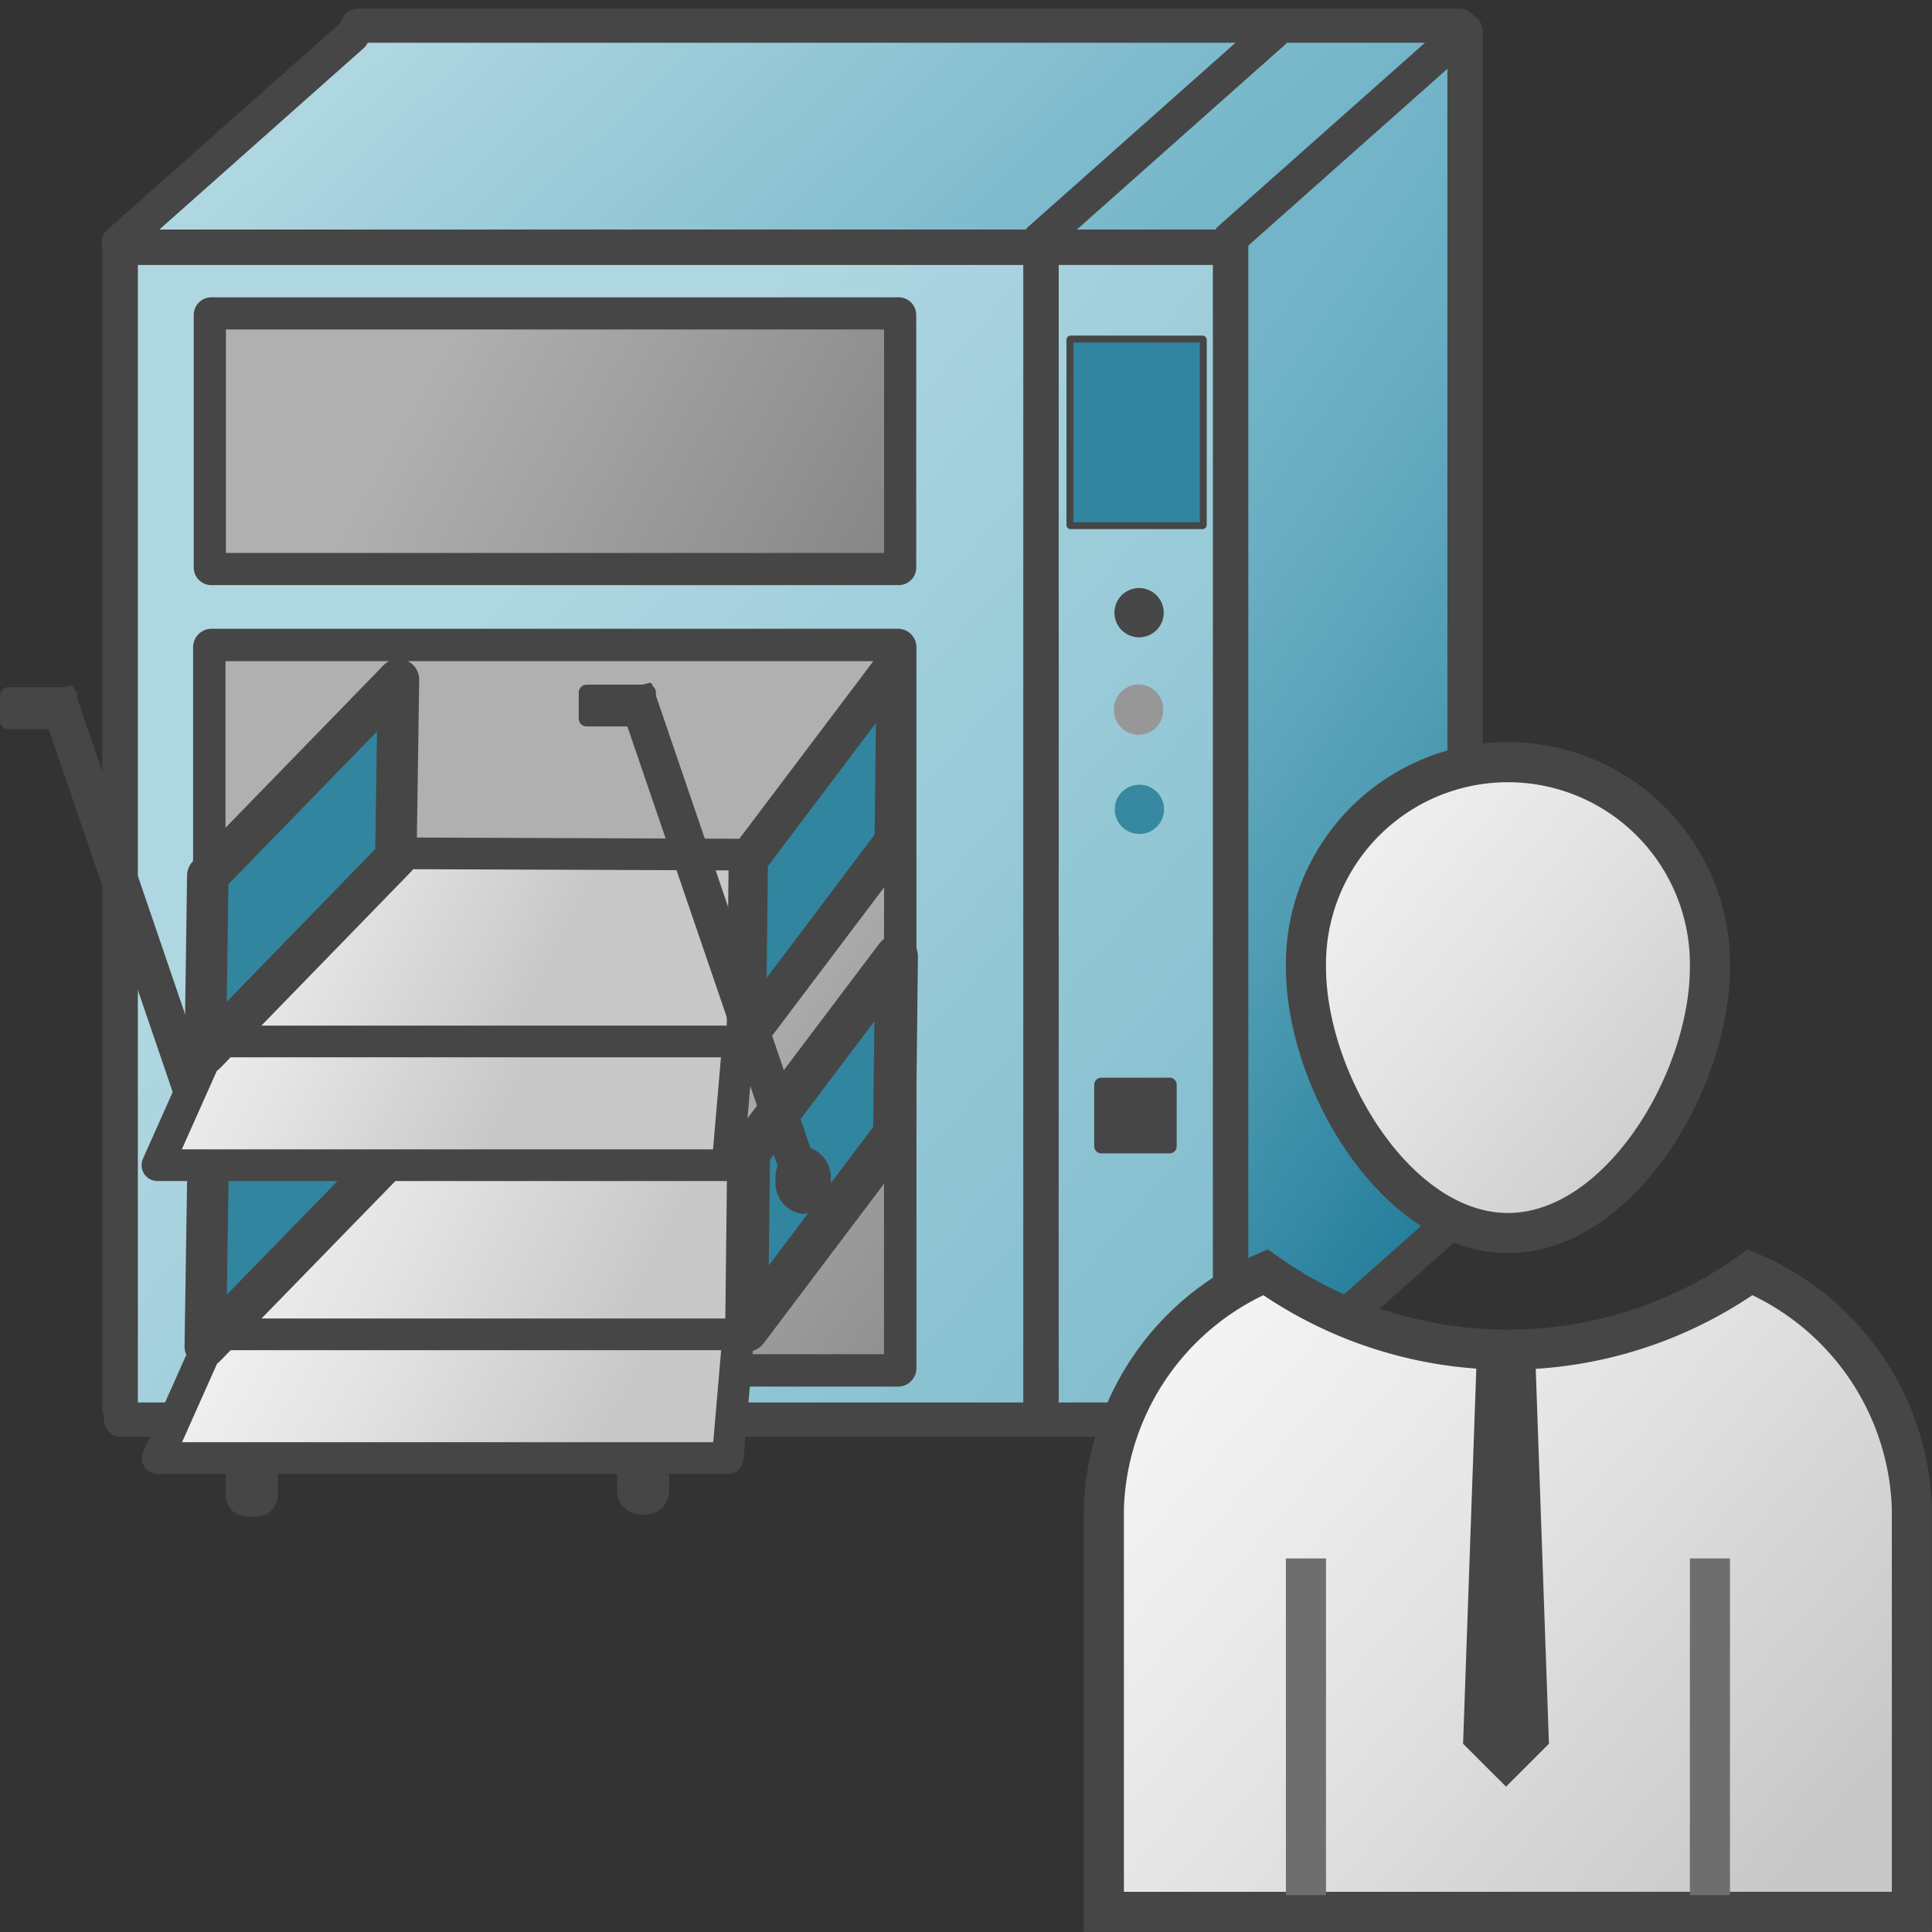 <svg id="Layer_1" data-name="Layer 1" xmlns="http://www.w3.org/2000/svg" xmlns:xlink="http://www.w3.org/1999/xlink" viewBox="0 0 48 48">
  <rect x="0" y="0" width="48" height="48" fill="#333333" stroke="none"/>
  <defs>
    <linearGradient id="linear-gradient" x1="65.036" y1="-39.349" x2="95.957" y2="-65.94" gradientTransform="matrix(0.844, 0, 0, -0.843, -43.578, -17.344)" gradientUnits="userSpaceOnUse">
      <stop offset="0" stop-color="#afd7e1"/>
      <stop offset="1" stop-color="#73b4c8"/>
    </linearGradient>
    <linearGradient id="linear-gradient-2" x1="92.843" y1="-44.667" x2="108.785" y2="-54.023" gradientTransform="matrix(0.78, 0, 0, -0.818, -61.646, -27.4)" gradientUnits="userSpaceOnUse">
      <stop offset="0" stop-color="#b0b0b0"/>
      <stop offset="1" stop-color="#7e7e7e"/>
    </linearGradient>
    <linearGradient id="linear-gradient-3" x1="96.773" y1="-52.943" x2="110.017" y2="-63.244" gradientTransform="matrix(0.788, 0, 0, -0.844, -60.038, -17.612)" xlink:href="#linear-gradient-2"/>
    <linearGradient id="linear-gradient-4" x1="269.406" y1="-394.337" x2="259.473" y2="-360.186" gradientTransform="matrix(0.548, -0.542, -0.015, -0.863, -116.332, -162.03)" gradientUnits="userSpaceOnUse">
      <stop offset="0" stop-color="#147391"/>
      <stop offset="0.191" stop-color="#2c839f"/>
      <stop offset="0.543" stop-color="#529eb5"/>
      <stop offset="0.825" stop-color="#6aaec3"/>
      <stop offset="1" stop-color="#73b4c8"/>
    </linearGradient>
    <linearGradient id="linear-gradient-5" x1="621.534" y1="-327.167" x2="654.752" y2="-325.069" gradientTransform="matrix(0.804, 0, 0.586, -0.503, -301.013, -160.919)" gradientUnits="userSpaceOnUse">
      <stop offset="0" stop-color="#afd7e1"/>
      <stop offset="0.159" stop-color="#a4d0dc"/>
      <stop offset="0.706" stop-color="#80bcce"/>
      <stop offset="1" stop-color="#73b4c8"/>
    </linearGradient>
    <linearGradient id="linear-gradient-6" x1="65.553" y1="-69.493" x2="82.083" y2="-79.121" gradientTransform="matrix(0.816, 0, 0, -0.816, -52.449, -28.278)" gradientUnits="userSpaceOnUse">
      <stop offset="0" stop-color="#fff"/>
      <stop offset="0.248" stop-color="#f8f8f8"/>
      <stop offset="0.606" stop-color="#e5e5e5"/>
      <stop offset="1" stop-color="#c8c8c8"/>
    </linearGradient>
    <linearGradient id="linear-gradient-7" x1="66.219" y1="-65.205" x2="83.712" y2="-73.953" gradientTransform="matrix(0.816, 0, 0, -0.816, -52.432, -28.278)" xlink:href="#linear-gradient-6"/>
    <linearGradient id="linear-gradient-8" x1="64.507" y1="-61.068" x2="79.509" y2="-68.58" xlink:href="#linear-gradient-6"/>
    <linearGradient id="linear-gradient-9" x1="66.02" y1="-56.279" x2="81.122" y2="-63.739" xlink:href="#linear-gradient-6"/>
    <linearGradient id="linear-gradient-10" x1="28.097" y1="32.755" x2="44.211" y2="19.452" gradientTransform="matrix(0.996, 0, 0, -0.996, -1.184, 48.354)" xlink:href="#linear-gradient-6"/>
    <linearGradient id="linear-gradient-11" x1="22.975" y1="20.84" x2="45.501" y2="1.568" gradientTransform="matrix(0.996, 0, 0, -0.996, -1.184, 48.354)" xlink:href="#linear-gradient-6"/>
  </defs>
  <g id="g1272">
    <path id="rect1134-6" d="M2.967,6.008H30.582a.022.022,0,0,1,.022.022V35.093a.022.022,0,0,1-.022.022H2.967a.022.022,0,0,1-.022-.022V6.03A.022.022,0,0,1,2.967,6.008Z" fill="url(#linear-gradient)"/>
    <path id="rect908-5" d="M2.985,5.826a.442.442,0,0,1,.44.447V34.989a.44.44,0,1,1-.88,0V6.273A.442.442,0,0,1,2.985,5.826Z" fill="#464646"/>
    <path id="rect908-8-4" d="M25.863,5.745a.444.444,0,0,1,.44.45V34.817a.44.44,0,1,1-.88,0V6.2A.444.444,0,0,1,25.863,5.745Z" fill="#464646"/>
    <path id="rect929-1" d="M26.6,8.424h3.276a.019.019,0,0,1,.019.018v4.6a.019.019,0,0,1-.019.018H26.6a.018.018,0,0,1-.018-.018v-4.6A.018.018,0,0,1,26.6,8.424Z" fill="#32859e" stroke="#464646" stroke-linecap="round" stroke-miterlimit="9.958" stroke-width="0.172"/>
    <path id="rect908-8-2-6" d="M30.769,35.269a.446.446,0,0,1-.467.425H3.048a.427.427,0,1,1,0-.85H30.3A.446.446,0,0,1,30.769,35.269Z" fill="#464646"/>
    <path id="path951-6" d="M28.912,15.222a.612.612,0,0,1-.612.612h0a.612.612,0,1,1,.612-.612Z" fill="#464646"/>
    <path id="path951-3-1" d="M28.9,17.619a.612.612,0,1,1-1.223,0h0a.612.612,0,0,1,.612-.612h0a.612.612,0,0,1,.611.612Z" fill="#979797"/>
    <path id="path951-4-1" d="M28.92,20.108a.612.612,0,0,1-.612.612h0a.612.612,0,0,1-.612-.612h0a.612.612,0,0,1,1.224,0Z" fill="#3789a1"/>
    <path id="rect989-6" d="M6.139,36.153h.234a.527.527,0,0,1,.529.528v.468a.528.528,0,0,1-.529.529H6.139a.528.528,0,0,1-.529-.529v-.468A.527.527,0,0,1,6.139,36.153Z" fill="#464646"/>
    <path id="rect991-4" d="M15.92,36.1h.117a.585.585,0,0,1,.587.586v.352a.586.586,0,0,1-.587.587H15.92a.586.586,0,0,1-.587-.587v-.352A.585.585,0,0,1,15.92,36.1Z" fill="#464646"/>
    <path id="rect1070-5" d="M5.251,7.786H22.326a.038.038,0,0,1,.038.038V14.1a.038.038,0,0,1-.038.038H5.251a.038.038,0,0,1-.038-.038V7.824A.038.038,0,0,1,5.251,7.786Z" stroke="#464646" stroke-linecap="round" stroke-miterlimit="9.958" stroke-width="0.799" fill="url(#linear-gradient-2)"/>
    <path id="rect1379-4" d="M5.259,16.024H22.31a.056.056,0,0,1,.056.057V33.99a.056.056,0,0,1-.056.057H5.259A.057.057,0,0,1,5.2,33.99V16.081A.057.057,0,0,1,5.259,16.024Z" stroke="#464646" stroke-linecap="round" stroke-miterlimit="9.958" stroke-width="0.805" fill="url(#linear-gradient-3)"/>
    <path id="rect1296-5" d="M30.454,6.421,36.291.648c.009-.008.016-.006.016.006l.5,28.577a.061.061,0,0,1-.015.036L30.958,35.04c-.009.009-.016.006-.016-.006l-.5-28.576A.056.056,0,0,1,30.454,6.421Z" fill="url(#linear-gradient-4)"/>
    <path id="rect1306-7" d="M9.529.657h27.16c.015,0,.018.008.007.018l-5.95,5.114a.086.086,0,0,1-.049.018H3.537c-.015,0-.018-.008-.006-.018L9.481.675A.083.083,0,0,1,9.529.657Z" fill="url(#linear-gradient-5)"/>
    <path id="rect908-8-9-4" d="M30.574,5.63a.441.441,0,0,1,.44.444v28.81a.44.44,0,1,1-.88,0V6.074A.441.441,0,0,1,30.574,5.63Z" fill="#464646"/>
    <path id="rect908-8-6-3" d="M36.4.341a.441.441,0,0,1,.44.443V29.947a.44.44,0,1,1-.88,0V.784A.441.441,0,0,1,36.4.341Z" fill="#464646"/>
    <path id="rect908-8-2-8-2" d="M30.694,6.143a.441.441,0,0,1-.443.44H3.459a.44.44,0,1,1,0-.88H30.251A.441.441,0,0,1,30.694,6.143Z" fill="#464646"/>
    <path id="rect1404-7" d="M12.9,21.486h1.525a.044.044,0,0,1,.044.044v.645a.044.044,0,0,1-.044.044H12.9a.044.044,0,0,1-.044-.044V21.53A.044.044,0,0,1,12.9,21.486Z" fill="#464646" stroke="#464646" stroke-linecap="round" stroke-miterlimit="9.958" stroke-width="0.305"/>
    <path id="rect1428-8" d="M27.36,26.927h1.7a.022.022,0,0,1,.022.022v1.532a.022.022,0,0,1-.022.022h-1.7a.022.022,0,0,1-.022-.022V26.949A.022.022,0,0,1,27.36,26.927Z" fill="#464646" stroke="#464646" stroke-linecap="round" stroke-miterlimit="9.958" stroke-width="0.305"/>
    <path id="rect908-8-2-8-7-2" d="M36.692.638a.432.432,0,0,1-.442.425H8.909A.432.432,0,0,1,8.467.638.432.432,0,0,1,8.909.213H36.25A.432.432,0,0,1,36.692.638Z" fill="#464646"/>
    <path id="rect1008-9-9-5-8" d="M25.554,5.627l5.8-5.149a.415.415,0,0,1,.588.034l.014.016a.415.415,0,0,1-.035.587l-5.8,5.15a.415.415,0,0,1-.587-.035l-.014-.016A.414.414,0,0,1,25.554,5.627Z" fill="#464646"/>
    <path id="rect1008-9-9-5-8-5" d="M30.276,5.614l5.8-5.15A.415.415,0,0,1,36.664.5l.014.016a.415.415,0,0,1-.035.587l-5.8,5.15a.415.415,0,0,1-.587-.035L30.241,6.2A.415.415,0,0,1,30.276,5.614Z" fill="#464646"/>
    <path id="rect1008-9-9-5-8-5-8" d="M30.254,34.945l5.8-5.15a.415.415,0,0,1,.587.035l.014.016a.415.415,0,0,1-.035.587l-5.8,5.15a.415.415,0,0,1-.587-.035l-.014-.016A.415.415,0,0,1,30.254,34.945Z" fill="#464646"/>
    <path id="rect1008-9-9-5-5" d="M2.668,5.708,8.469.559a.414.414,0,0,1,.587.035L9.07.609a.416.416,0,0,1-.035.588l-5.8,5.149a.414.414,0,0,1-.587-.035L2.633,6.3A.416.416,0,0,1,2.668,5.708Z" fill="#464646"/>
    <g id="g1426-0-2">
      <path id="rect945-96-3-0" d="M.953,17.222l.809-.19a.05.05,0,0,1,.058.031L6.136,29.7a.04.04,0,0,1-.029.052l-.809.191a.051.051,0,0,1-.058-.032L.924,17.275A.04.04,0,0,1,.953,17.222Z" fill="#464646"/>
      <path id="rect1404-5-1-8" d="M.2,17.228H1.721a.044.044,0,0,1,.045.044v.644a.045.045,0,0,1-.045.045H.2a.044.044,0,0,1-.044-.045v-.644A.043.043,0,0,1,.2,17.228Z" fill="#464646" stroke="#464646" stroke-linecap="round" stroke-miterlimit="8.158" stroke-width="0.305"/>
    </g>
    <path id="rect925-0-1" d="M5.636,32.369l12.774.038-.329,3.818H3.916Z" stroke="#464646" stroke-linecap="round" stroke-linejoin="round" stroke-width="0.787" fill="url(#linear-gradient-6)"/>
    <path id="rect925-0" d="M9.861,28.472l11.862.045-3.406,4.634H5.128Z" stroke="#464646" stroke-linecap="round" stroke-linejoin="round" stroke-width="0.787" fill="url(#linear-gradient-7)"/>
    <path id="rect1072-8-4-4-0" d="M5.168,29.032l4.741-4.871-.065,4.422L5.1,33.454Z" fill="#32859e" stroke="#464646" stroke-linecap="round" stroke-linejoin="round" stroke-width="1.03"/>
    <path id="rect1072-8-4-4-0-1" d="M18.6,28.63l3.674-4.871-.05,4.422-3.675,4.871Z" fill="#32859e" stroke="#464646" stroke-linecap="round" stroke-linejoin="round" stroke-width="1.064"/>
    <path id="rect925-0-1-6" d="M5.631,25.093l12.774.037-.329,3.819H3.911Z" stroke="#464646" stroke-linecap="round" stroke-linejoin="round" stroke-width="0.787" fill="url(#linear-gradient-8)"/>
    <path id="rect925-0-0" d="M9.839,21.2l11.863.045L18.3,25.875H5.107Z" stroke="#464646" stroke-linecap="round" stroke-linejoin="round" stroke-width="0.787" fill="url(#linear-gradient-9)"/>
    <path id="rect1072-8-4-4-0-9" d="M5.163,21.756,9.9,16.885l-.065,4.421L5.1,26.177Z" fill="#32859e" stroke="#464646" stroke-linecap="round" stroke-linejoin="round" stroke-width="1.03"/>
    <path id="rect1072-8-4-4-0-1-9" d="M18.592,21.354l3.674-4.871-.05,4.421-3.675,4.871Z" fill="#32859e" stroke="#464646" stroke-linecap="round" stroke-linejoin="round" stroke-width="0.976"/>
    <g id="g1426-0">
      <path id="rect945-96-3" d="M15.332,17.158l.809-.191A.05.05,0,0,1,16.2,17L20.514,29.63a.04.04,0,0,1-.029.053l-.809.19a.049.049,0,0,1-.057-.031L15.3,17.21A.039.039,0,0,1,15.332,17.158Z" fill="#464646"/>
      <path id="rect1404-5-1" d="M14.576,17.163H16.1a.044.044,0,0,1,.044.045v.644a.043.043,0,0,1-.044.044H14.576a.044.044,0,0,1-.045-.044v-.644A.045.045,0,0,1,14.576,17.163Z" fill="#464646" stroke="#464646" stroke-linecap="round" stroke-miterlimit="8.158" stroke-width="0.305"/>
    </g>
    <path id="path5018" d="M20.639,29.322a.774.774,0,0,1-.684.84h0a.775.775,0,0,1-.685-.84h0a.775.775,0,0,1,.685-.84h0a.775.775,0,0,1,.684.84Z" fill="#464646"/>
    <path id="path27-1" d="M42.483,24.026c0,2.844-2.258,6.608-5.018,6.608s-5.019-3.764-5.019-6.608a5.019,5.019,0,1,1,10.037,0Z" stroke="#464646" stroke-miterlimit="9.958" stroke-width="0.996" fill="url(#linear-gradient-10)"/>
    <path id="path40-5" d="M47.5,47.5V37.465a6.606,6.606,0,0,0-4.015-5.856,10.388,10.388,0,0,1-12.045,0,6.606,6.606,0,0,0-4.015,5.856V47.5Z" stroke="#464646" stroke-miterlimit="9.958" stroke-width="0.996" fill="url(#linear-gradient-11)"/>
    <path id="line42-5" d="M32.446,47.084V38.719" fill="none" stroke="#6e6e6e" stroke-miterlimit="9.958" stroke-width="0.996"/>
    <path id="line44-7" d="M42.483,47.084V38.719" fill="none" stroke="#6e6e6e" stroke-miterlimit="9.958" stroke-width="0.996"/>
    <path id="rect1056-6-6" d="M36.705,33.247h1.423l.355,10.076-1.066,1.066L36.35,43.323Z" fill="#464646"/>
  </g>
</svg>
